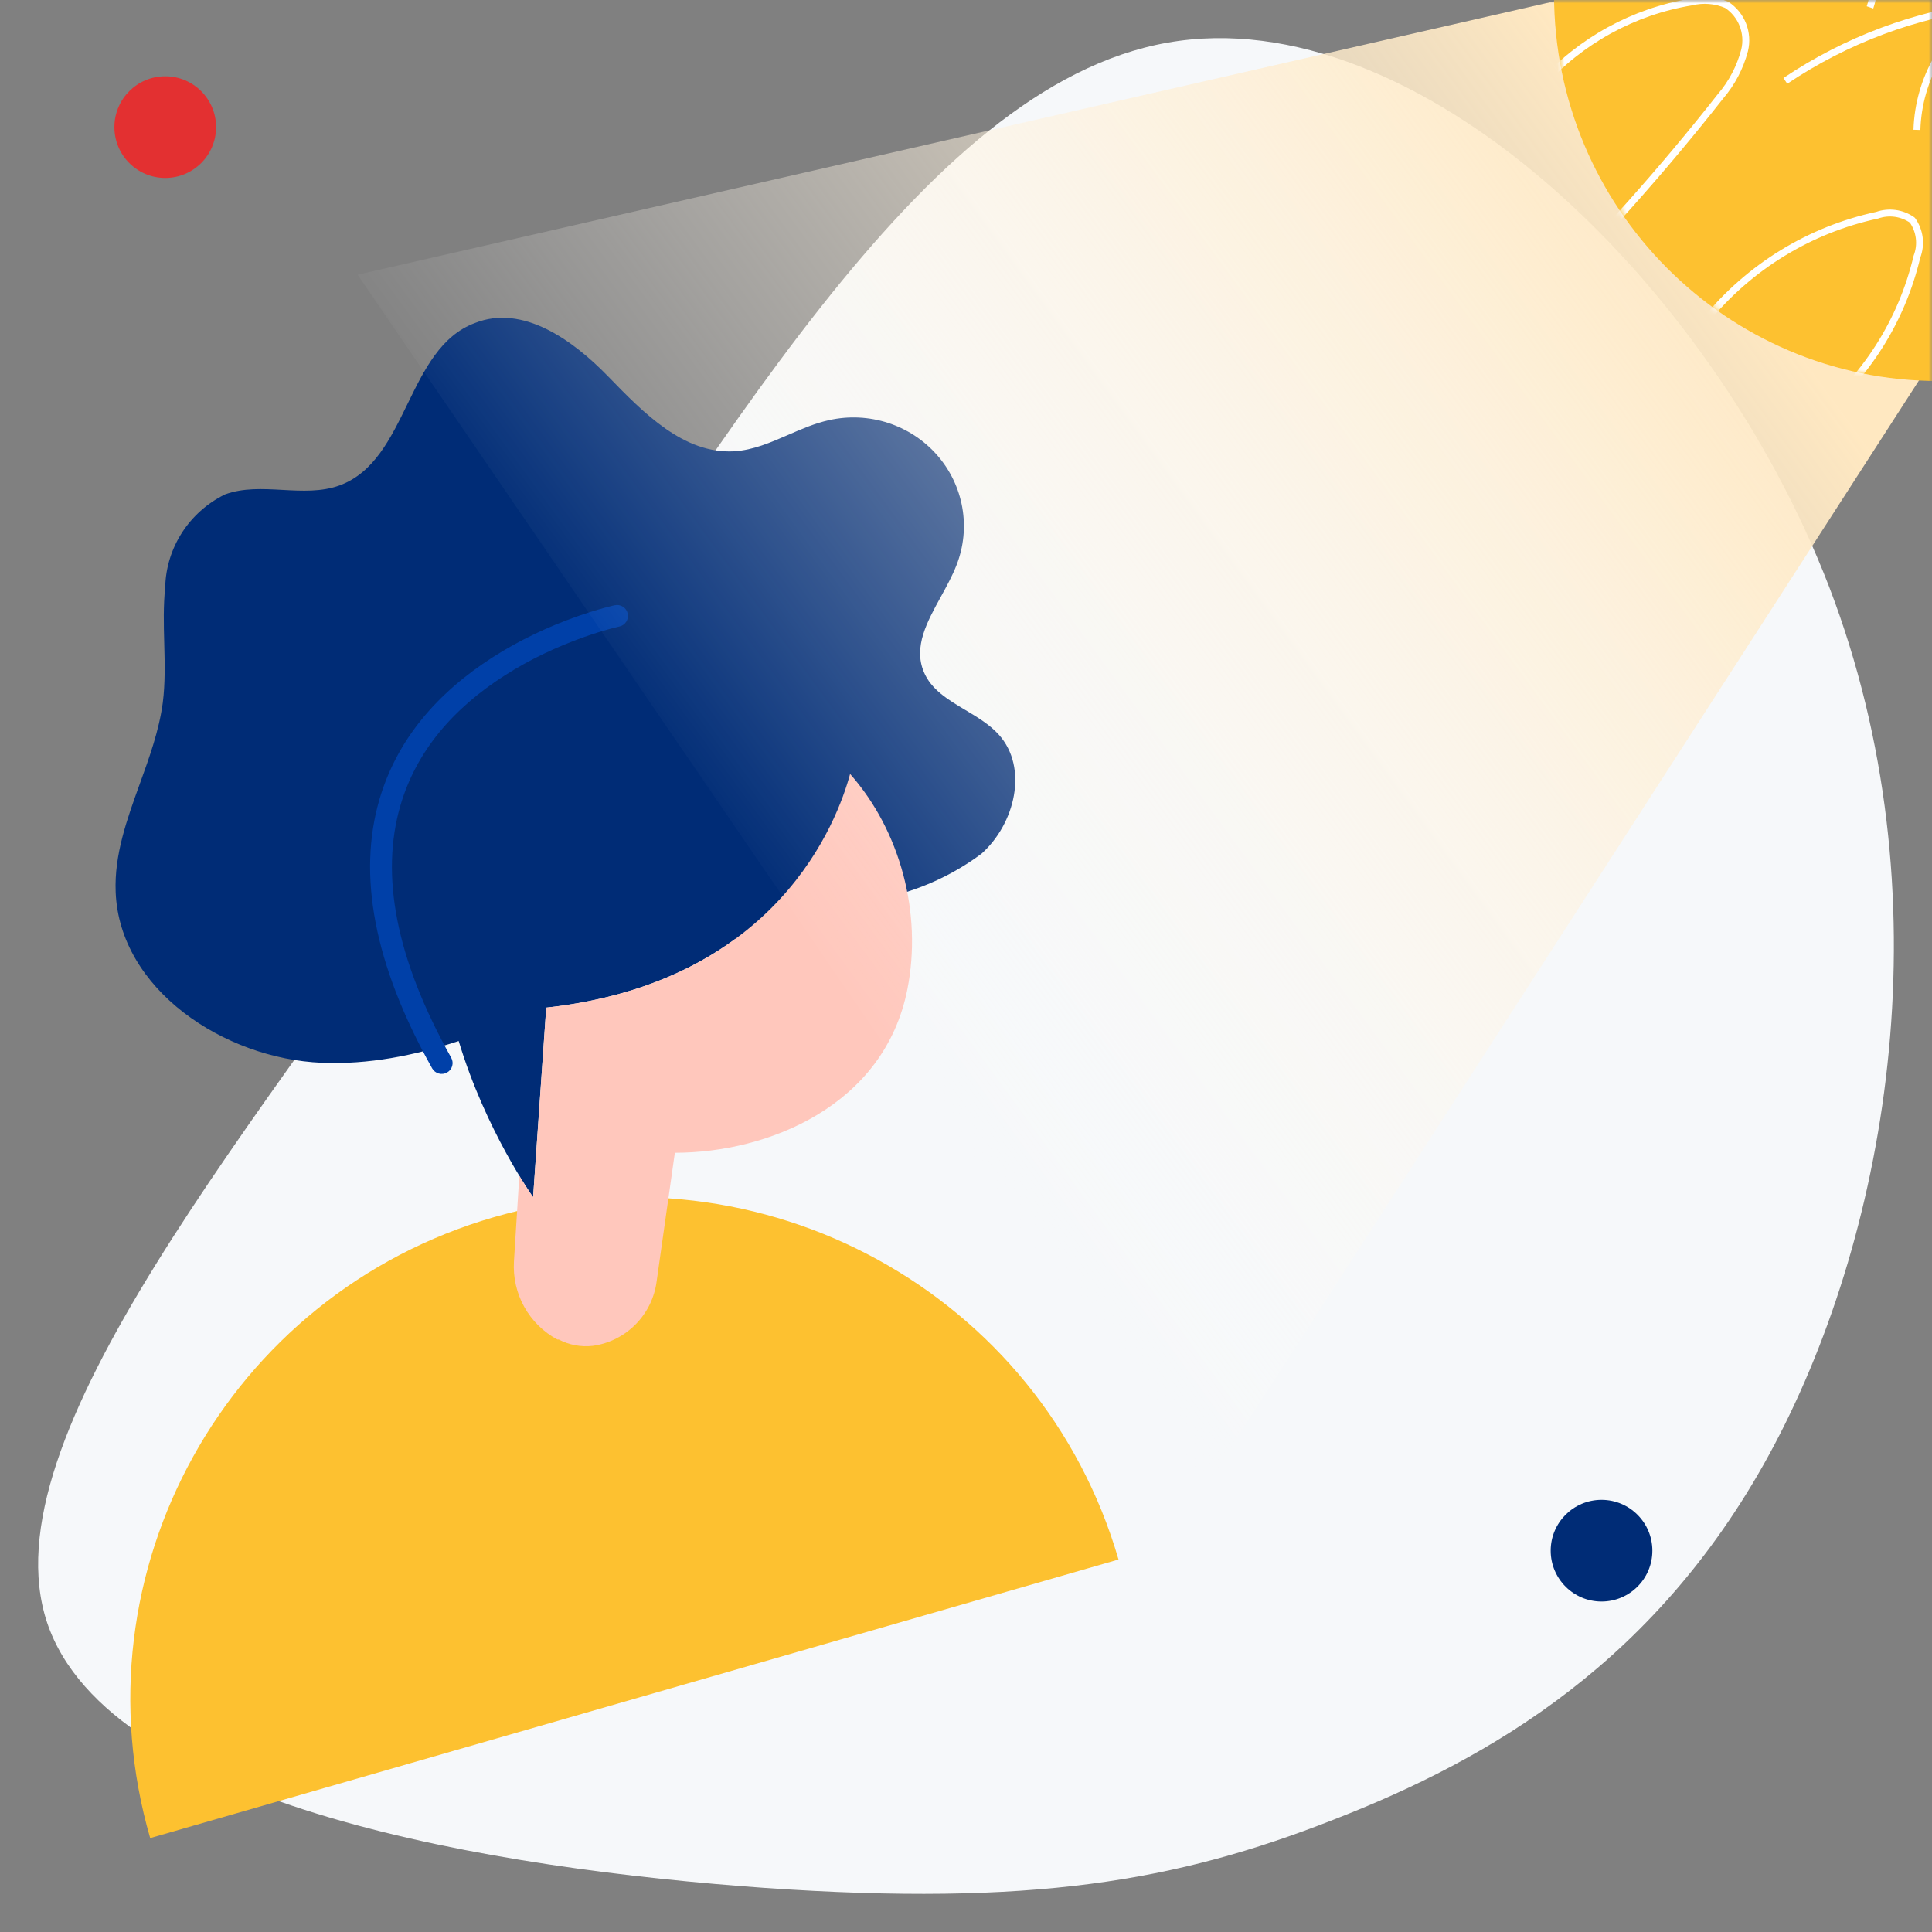 <svg xmlns="http://www.w3.org/2000/svg" xmlns:xlink="http://www.w3.org/1999/xlink" width="280" height="280" viewBox="0 0 280 280">
    <rect x="0" y="0" width="280" height="280" fill="#808080" stroke="none"/>
    <defs>
        <path id="e43okkvr9a" d="M0 0H280V280H0z"/>
        <path id="4kpkwswj2d" d="M0 56.056c0 30.96 24.962 56.057 55.753 56.057 30.792 0 55.754-25.097 55.754-56.057C111.507 25.097 86.545 0 55.753 0 24.962 0 0 25.097 0 56.056z"/>
        <linearGradient id="vddefifi5c" x1="62.955%" x2="4.857%" y1="-8.359%" y2="32.806%">
            <stop offset="0%" stop-color="#FFE8C1"/>
            <stop offset="100%" stop-color="#FFF" stop-opacity=".01"/>
        </linearGradient>
    </defs>
    <g fill="none" fill-rule="evenodd">
        <g>
            <g>
                <g transform="translate(-160 -208) translate(48 208) translate(112)">
                    <mask id="96sea50y5b" fill="#fff">
                        <use xlink:href="#e43okkvr9a"/>
                    </mask>
                    <g mask="url(#96sea50y5b)">
                        <g transform="translate(5.526 -56.894)">
                            <path fill="#F6F8FA" d="M259.573 141.951c17.1 44.63 8.624 93.035-7.955 124.363-16.578 31.326-41.186 45.487-63.935 54.327-22.75 8.925-43.64 12.53-82.298 9.87-38.66-2.746-95.086-11.672-104.081-38.45-8.922-26.778 29.663-71.408 63.489-120.329 33.826-49.006 62.895-102.304 98.877-108.655 35.908-6.35 78.73 34.33 95.903 78.874z"/>
                            <path fill="#002C76" d="M136.703 180.634c-5.273 3.927-11.54 6.356-18.119 7.02l-17.548 5.32c-6.47 4.743-15.323 8.628-27.398 9.954l-1.902 27.47s-6.848-9.575-10.785-22.632c-6.465 2.12-13.084 3.429-19.826 3.154-14.198-.58-29.337-10.649-29.886-24.73-.224-5.407 1.63-10.536 3.493-15.69 1.394-3.857 2.794-7.73 3.331-11.742.366-2.861.29-5.762.213-8.668-.072-2.699-.143-5.401.14-8.077.128-5.722 3.464-10.905 8.668-13.465 2.628-.965 5.471-.81 8.314-.656 2.844.154 5.687.309 8.315-.656 4.961-1.832 7.383-6.8 9.805-11.767 2.422-4.968 4.844-9.935 9.805-11.768 6.903-2.739 14.158 2.47 19.257 7.717l.082.084c5.08 5.227 10.9 11.218 18.234 10.796 2.747-.176 5.277-1.278 7.824-2.386 1.925-.838 3.86-1.68 5.903-2.128 5.767-1.29 11.787.654 15.655 5.056 3.866 4.402 4.95 10.544 2.817 15.97-.597 1.537-1.433 3.056-2.263 4.566-2.006 3.647-3.98 7.238-2.483 10.867 1.062 2.587 3.519 4.052 6.018 5.542 1.75 1.045 3.522 2.101 4.846 3.564 4.354 4.823 2.353 12.963-2.51 17.285z"/>
                            <path fill="#FDC130" d="M156.58 282.91L16.24 323.287c-11.18-38.56 11.143-78.841 49.881-90.01 38.753-11.148 79.251 11.074 90.457 49.635z"/>
                            <path fill="#FFC7BC" d="M117.676 169.06c-1.827 6.788-10.513 30.185-44.038 33.868l-1.902 27.47s-.795-1.112-2-3.095l-.777 12.409c-.287 4.681 2.17 9.1 6.287 11.313h.2c1.515.794 3.234 1.115 4.933.919 4.863-.67 8.668-4.542 9.272-9.434l2.627-18.549c13.489 0 30.36-6.795 33.703-23.705 2.169-10.97-1.005-22.933-8.305-31.195z"/>
                            <path fill="#0040A8" d="M84.232 147.692l-.342.08-.382.095-.427.112-.23.063c-1.133.31-2.399.705-3.764 1.19-3.902 1.387-7.803 3.214-11.435 5.532-7.545 4.815-12.9 11.074-15.174 18.966-2.85 9.887-.738 21.95 7.389 36.458.426.76.153 1.72-.61 2.145-.764.424-1.728.152-2.154-.608-8.511-15.193-10.77-28.1-7.668-38.866 2.51-8.71 8.366-15.553 16.51-20.75 3.85-2.458 7.965-4.385 12.079-5.847 1.44-.512 2.78-.93 3.986-1.26l.553-.15.59-.148c.168-.04.307-.073.415-.095.854-.183 1.696.359 1.88 1.21.183.852-.361 1.69-1.216 1.873z"/>
                            <circle cx="18.421" cy="75.315" r="7.368" fill="#E33031" fill-rule="nonzero"/>
                            <circle cx="226.579" cy="281.63" r="7.368" fill="#002C76" fill-rule="nonzero"/>
                            <path fill="url(#vddefifi5c)" d="M46.291 96.706L167.842 274.464 275.09 108.15 283.923 46.043 223.431 56.236z"/>
                            <path fill="#FDC130" d="M219.696 56.056c0 30.96 24.962 56.057 55.753 56.057 30.792 0 55.754-25.097 55.754-56.057C331.203 25.097 306.24 0 275.449 0c-30.791 0-55.753 25.097-55.753 56.056z"/>
                            <g transform="translate(219.696)">
                                <mask id="lqiswwkz6e" fill="#fff">
                                    <use xlink:href="#4kpkwswj2d"/>
                                </mask>
                                <g stroke="#FFF" stroke-linejoin="round" mask="url(#lqiswwkz6e)">
                                    <g>
                                        <path d="M0 15.076C9.18 7.901 19.916 3.01 31.333.801c5.091-1.344 10.478-.99 15.35 1.008 4.936 2.263 7.363 7.918 5.614 13.08M40.03 25.54c8.823-5.928 18.906-9.69 29.439-10.987-6.247 3.907-10.139 10.695-10.37 18.088M68.391 26.587c3.195-2.602 7.836-2.326 10.705.635 2.69 3.058 3.755 7.23 2.862 11.212-.907 3.883-2.534 7.56-4.795 10.837-6.8 11.032-15.051 21.09-24.532 29.897M28.434 60.296c6.334-7.79 15.118-13.18 24.903-15.285 1.713-.598 3.607-.334 5.093.71 1.102 1.54 1.354 3.538.67 5.307-2.189 9.272-7.427 17.53-14.869 23.431" transform="translate(-6.505 43.073)"/>
                                        <path d="M4.646 26.064c5.699-6.359 13.38-10.576 21.781-11.96 1.698-.413 3.483-.268 5.092.412 2.181 1.421 3.226 4.077 2.602 6.614-.65 2.455-1.845 4.73-3.494 6.653-8.344 10.612-17.332 20.696-26.91 30.196" transform="translate(-6.505 43.073)"/>
                                    </g>
                                </g>
                            </g>
                        </g>
                    </g>
                </g>
            </g>
        </g>
    </g>
</svg>
